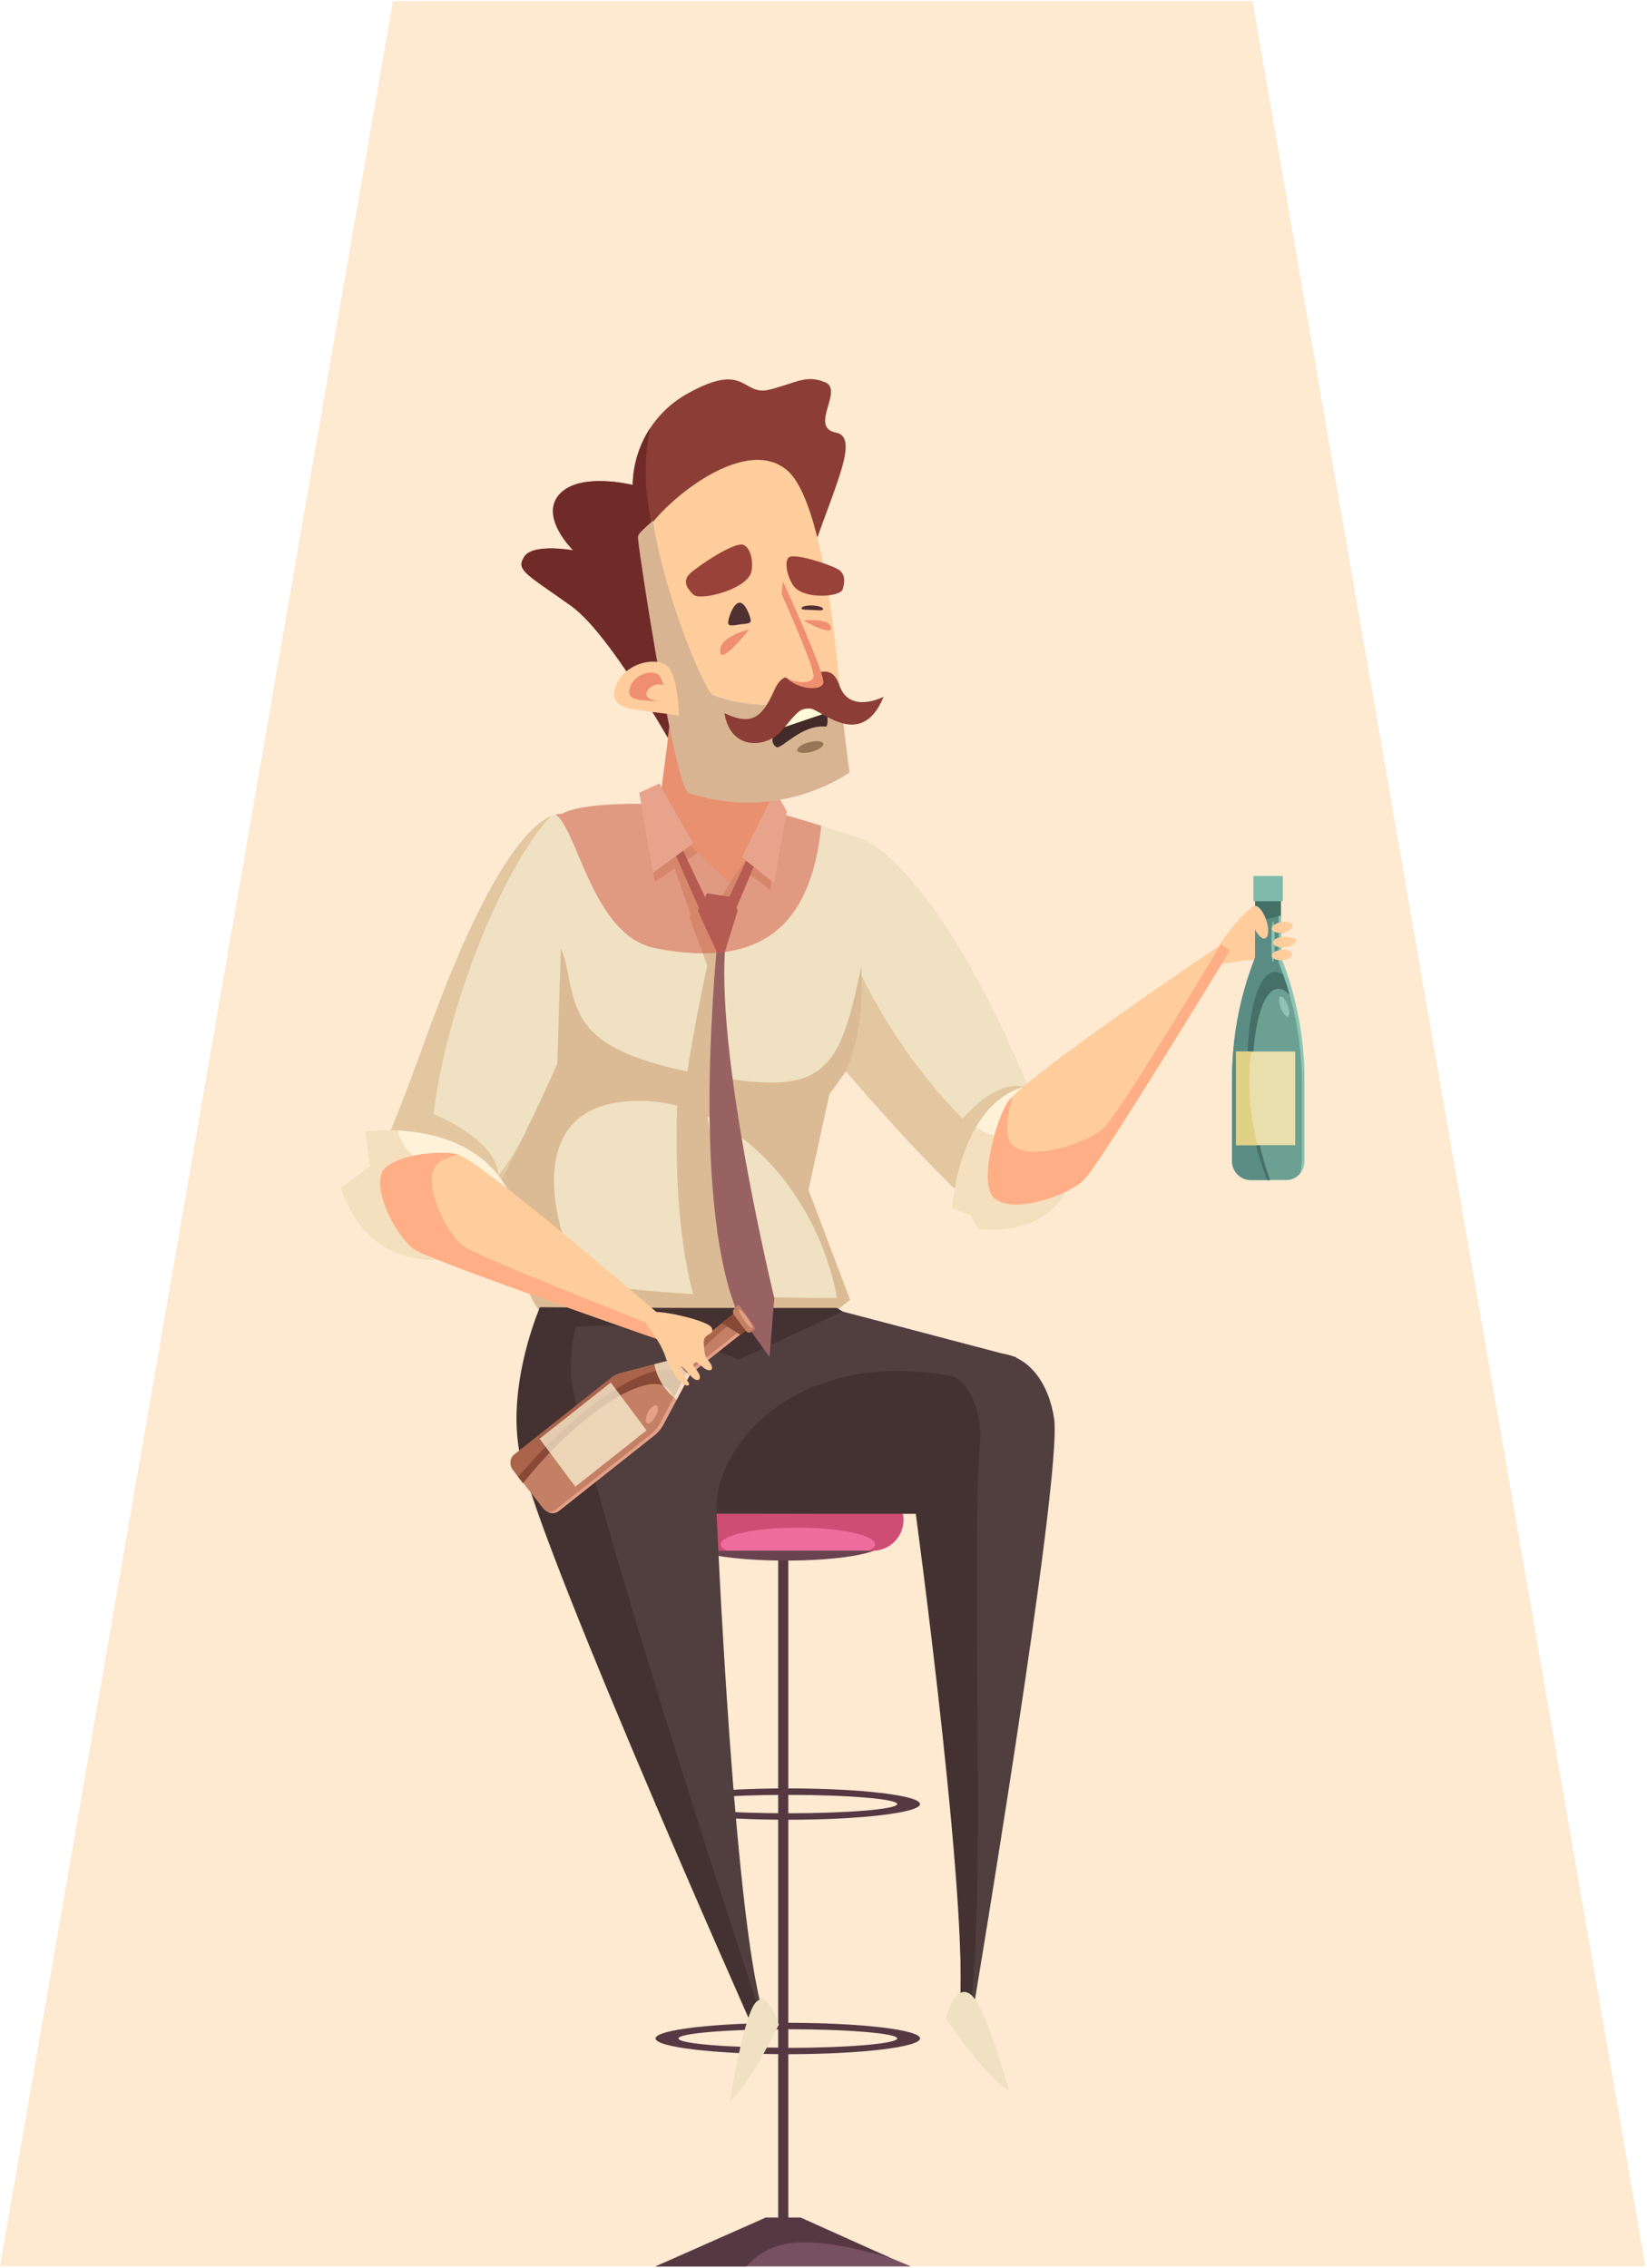 <svg version="1.2" baseProfile="tiny-ps" xmlns="http://www.w3.org/2000/svg" viewBox="0 0 501 690" width="501" height="690">
	<title>drunk_boy</title>
	<style>
		tspan { white-space:pre }
		.shp0 { fill: #fee9d1 } 
		.shp1 { fill: #ffcd9c } 
		.shp2 { fill: #8c3d35 } 
		.shp3 { fill: #702b28 } 
		.shp4 { fill: #563843 } 
		.shp5 { fill: #775160 } 
		.shp6 { fill: #efe1c2 } 
		.shp7 { fill: #e2c7a1 } 
		.shp8 { fill: #dbbb95 } 
		.shp9 { fill: #684350 } 
		.shp10 { fill: #ef6c9c } 
		.shp11 { fill: #ce4d75 } 
		.shp12 { fill: #513e3e } 
		.shp13 { fill: #443131 } 
		.shp14 { fill: #996262 } 
		.shp15 { fill: #fff2d9 } 
		.shp16 { fill: #f4dfbe } 
		.shp17 { fill: #ffae85 } 
		.shp18 { fill: #6ba093 } 
		.shp19 { fill: #5b8c84 } 
		.shp20 { fill: #457068 } 
		.shp21 { fill: #8dc4b5 } 
		.shp22 { fill: #e8dfac } 
		.shp23 { fill: #e0d186 } 
		.shp24 { fill: #7fbaab } 
		.shp25 { opacity: 0.502;fill: #d15443 } 
		.shp26 { fill: #d8b493 } 
		.shp27 { fill: #422b28 } 
		.shp28 { fill: #fff8d9 } 
		.shp29 { fill: #ef8f6f } 
		.shp30 { fill: #c48065 } 
		.shp31 { fill: #aa644b } 
		.shp32 { fill: #894936 } 
		.shp33 { fill: #e5a088 } 
		.shp34 { opacity: 0.698;fill: #fff9db } 
		.shp35 { fill: #4f3131 } 
		.shp36 { fill: #994239 } 
		.shp37 { fill: #997558 } 
	</style>
	<g id="drunk_boy">
		<g id="Capa 2">
			<g id="1">
				<g id="Grupo 1">
					<path id="Trazado 1" class="shp0" d="M500.5 689.43L0.02 689.43L119.54 0.34L380.99 0.34L500.5 689.43Z" />
				</g>
				<path id="Trazado 2" class="shp1" d="M369.56 290.42C370.29 287.12 379.46 275.74 381.77 275.74C384.55 275.7 381.93 278.69 385.01 279.96C388.09 281.23 388.72 281.39 390.49 280.97C393.94 280.1 394.06 282.21 391.24 283.46C388.67 284.54 389.12 284.53 389.19 285.09C389.33 286.25 389.75 285.65 392.24 285.36C394.97 284.99 395 287.15 392.03 287.86C389.57 288.44 388.02 289.12 388.01 289.56C388 290 388.47 289.91 390.4 289.85C392.33 289.78 391.57 292.03 388.83 292.15C387.23 292.23 385.52 292.26 384.39 292.35C375.17 290.91 369.56 296.1 369.56 290.42Z" />
				<path id="Trazado 3" class="shp2" d="M243.56 178.84L210.83 238.14C210.83 238.14 187.55 194.13 173.66 184.27C159.78 174.41 156.86 173.42 159.5 169.33C162.14 165.23 174.37 167.43 174.37 167.43C174.37 167.43 163.97 157.28 170.17 150.38C176.37 143.48 192.46 147.54 192.46 147.54C192.65 135.84 199.13 125.15 209.42 119.58C227.1 109.8 225.64 120.68 234.12 118.52C242.6 116.35 245.19 113.94 250.98 116.29C256.77 118.64 245.98 130 254.28 131.61C262.6 133.23 251.6 151.8 243.56 178.84Z" />
				<path id="Trazado 4" class="shp3" d="M236.78 191.13L210.83 238.14C210.83 238.14 187.55 194.13 173.66 184.27C159.78 174.41 156.86 173.42 159.5 169.33C162.13 165.23 174.37 167.43 174.37 167.43C174.37 167.43 163.97 157.28 170.17 150.38C176.37 143.48 192.46 147.54 192.46 147.54C192.56 141.39 194.4 135.39 197.77 130.25C196.89 134.62 196.44 139.07 196.44 143.53C196.44 170.27 211.77 191.96 230.7 191.96C232.75 191.94 234.79 191.66 236.78 191.13Z" />
				<path id="Rectángulo 1" class="shp4" d="M236.71 463.93L239.79 463.93L239.79 679.4L236.71 679.4L236.71 463.93Z" />
				<path id="Trazado 5" class="shp5" d="M277.08 689.49L199.41 689.49L232.94 675.47L243.55 675.47L277.08 689.49Z" />
				<path id="Trazado 6" class="shp4" d="M227.03 689.49L199.4 689.49L232.93 674.63L243.55 674.63L270.94 686.93C245.29 679.67 235.17 680.8 227.03 689.49Z" />
				<path id="Trazado 7" class="shp6" d="M318.23 366.55C318.23 366.55 306.47 369.17 303.73 368.72C295.04 367.29 257.55 321.58 257.55 321.58C256.14 292.4 251.95 250.6 261.29 254.84C261.29 254.84 278.58 258.8 304.06 311.09C309.64 322.54 316.06 340.17 320.54 344.38C325.86 349.36 318.23 366.55 318.23 366.55Z" />
				<path id="Trazado 8" class="shp7" d="M318.2 366.5C318.2 366.5 306.17 371.81 303.43 371.36C294.74 369.98 256.78 325.29 256.78 325.29L259.39 291.07C274.43 325.46 306.4 360.08 318.47 352C320.27 350.66 321.48 348.67 321.85 346.46C324.21 353.02 318.2 366.5 318.2 366.5Z" />
				<path id="Trazado 9" class="shp7" d="M286.02 349.73C286.02 349.73 299.99 325.6 313.41 331.22L297.74 356.42L286.02 349.73Z" />
				<path id="Trazado 10" class="shp6" d="M250.78 330.93L242.96 361.24L258.6 395.43L253.01 399.77L167.35 404.45L161.87 395.24L152.76 362.11L157.23 329.84C157.23 329.84 162.87 254.2 170.07 248.19C177.26 242.17 216.84 245.45 224.44 245.18C232.03 244.9 260.88 254.86 260.88 254.86C260.88 254.86 265.47 274.55 263.48 287.23C261.49 299.92 255.85 325.14 255.85 325.14L250.78 330.93Z" />
				<path id="Trazado 11" class="shp8" d="M194.94 243.97L201.09 241.15L213.01 258.93L199.14 268.37L194.94 243.97Z" />
				<path id="Trazado 12" class="shp8" d="M234.31 270.71L222.32 261.95L232.62 245.44L237.92 248.04L234.31 270.71Z" />
				<path id="Trazado 13" class="shp8" d="M213.6 278.53L211.16 281.31L198.37 244.63L200.26 243.71L213.6 278.53Z" />
				<path id="Trazado 14" class="shp8" d="M220.47 277.89L217.24 277.2L231.75 250.77L233.49 251.85L220.47 277.89Z" />
				<path id="Trazado 15" class="shp8" d="M209.65 278.93L212.83 273.59L219.56 275.02L221.8 279.35L215.77 295.38L209.65 278.93Z" />
				<path id="Trazado 16" class="shp8" d="M219.88 397.68C217.32 397.68 214.76 397.89 212.24 398.3C205.55 378.23 205.13 349.61 206.37 326.81C208.71 327.71 211.15 328.33 213.63 328.66C217.23 357.3 225.13 388.94 227.56 398.3C225.02 397.89 222.45 397.68 219.88 397.68L219.88 397.68Z" />
				<path id="Trazado 17" class="shp8" d="M254.73 399.34L174.46 398.96L172.41 388.68C193.47 395.28 256.97 394.9 256.97 394.9L254.73 399.34Z" />
				<path id="Trazado 18" class="shp8" d="M252.28 332.99L245.94 362.03L258.6 395.43L255.13 398.13C250.33 363.33 221.26 330.39 187.65 335.43C157.35 339.97 168.05 380.88 185.37 403.47L167.35 404.45L161.87 395.24L147.64 362.64L153.23 330.27C153.23 330.27 154.98 302.88 160.3 278.47C164.5 281.56 170.39 284.37 172.32 293.91C175.67 310.45 175.74 321.72 224 328.51C251.94 332.5 256.04 322.9 261.99 293.91C262.73 310.37 260.13 319.19 257.33 325.89L252.28 332.99Z" />
				<path id="Trazado 19" class="shp8" d="M208.62 328.93C212.36 303.97 217.59 283.26 217.59 283.26L219.69 285.1C216.89 296.16 215.96 312.23 215.96 328.53C215.3 328.49 214.64 328.41 213.95 328.41C212.17 328.42 210.38 328.6 208.62 328.93Z" />
				<path id="Trazado 20" class="shp9" d="M239.07 474.77C222.88 474.77 209.82 472.56 209.82 469.78C209.82 467 222.88 464.74 239.07 464.74C255.25 464.74 268.32 466.94 268.32 469.72C268.32 472.51 255.25 474.77 239.07 474.77Z" />
				<path id="Trazado 21" class="shp10" d="M274.84 462.34C274.84 464.84 273.85 467.24 272.08 469.01C270.31 470.78 267.91 471.77 265.41 471.77L210.94 471.77C205.79 471.76 201.62 467.57 201.63 462.42C201.63 458.3 204.97 454.95 209.1 454.95L267.49 454.95C269.44 454.96 271.32 455.74 272.69 457.12C274.07 458.51 274.84 460.38 274.84 462.34L274.84 462.34Z" />
				<path id="Trazado 22" class="shp11" d="M274.81 462.32C274.82 467.53 270.62 471.76 265.41 471.77L264.3 471.77C265.5 471.16 266.16 470.5 266.16 469.81C266.16 467.02 255.65 464.75 242.69 464.75C229.73 464.75 219.22 467.02 219.22 469.81C219.22 470.53 219.83 471.16 221.08 471.77L210.94 471.77C208.47 471.77 206.09 470.78 204.35 469.03C202.6 467.27 201.62 464.9 201.63 462.42C201.63 458.3 204.97 454.95 209.1 454.95L267.49 454.95C271.54 454.97 274.82 458.27 274.81 462.32Z" />
				<path id="Trazado 23" fill-rule="evenodd" class="shp4" d="M279.87 620.14C279.87 622.78 261.85 624.93 239.64 624.93C217.43 624.93 199.41 622.77 199.41 620.14C199.41 617.52 217.43 615.39 239.64 615.39C261.86 615.39 279.87 617.5 279.87 620.14ZM239.64 623.01C258.02 623.01 272.92 621.7 272.92 620.14C272.92 618.59 257.97 617.34 239.64 617.34C221.31 617.34 206.37 618.58 206.37 620.14C206.37 621.71 221.26 622.96 239.64 622.96L239.64 623.01Z" />
				<path id="Trazado 24" fill-rule="evenodd" class="shp4" d="M279.87 548.84C279.87 551.47 261.85 553.61 239.64 553.61C217.43 553.61 199.41 551.48 199.41 548.84C199.41 546.2 217.43 544.07 239.64 544.07C261.86 544.07 279.87 546.21 279.87 548.84ZM272.92 548.84C272.92 547.28 257.97 546.04 239.64 546.04C221.31 546.04 206.37 547.28 206.37 548.84C206.37 550.4 221.26 551.64 239.64 551.64C258.02 551.64 272.92 550.4 272.92 548.84Z" />
				<path id="Trazado 25" class="shp12" d="M301.88 460.55L191.84 460.55C191.84 460.55 174.09 456.35 167.29 452.98C152.8 430.54 164.23 397.72 164.23 397.72L253.61 398.28L309.11 412.89L301.88 460.55Z" />
				<path id="Trazado 26" class="shp13" d="M256.35 399L224.75 413.6C202.95 404.79 187.4 401.45 170.74 404.25L171.11 397.9L254.53 397.9L256.35 399Z" />
				<path id="Trazado 27" class="shp13" d="M290.11 460.5C290.11 460.5 218.04 460.32 218.04 460.22C216.37 441.22 241.32 409.63 289.55 418.67L290.11 460.5Z" />
				<path id="Trazado 28" class="shp13" d="M192.38 460.55L191.84 460.55C191.84 460.55 170.12 458.87 163.32 455.51C148.84 433.06 164.23 397.72 164.23 397.72L177.19 397.79C172.59 407.53 170.44 430.81 183.5 450.17C184.05 450.49 191.68 460.27 192.38 460.55Z" />
				<path id="Trazado 29" class="shp12" d="M233.13 615.15L229.12 617.12C229.12 617.12 157.25 448.08 160.87 437.83C164.48 427.59 174.24 415.06 186.41 413.75C198.59 412.45 217.9 458.76 217.9 458.76C217.9 458.76 223.47 591.92 233.13 615.15Z" />
				<path id="Trazado 30" class="shp13" d="M232.22 615.56L229.11 617.08C229.11 617.08 154.61 449.8 158.23 439.49C160.57 432.88 166.57 424.66 173.8 419.29C178.36 451.23 222.44 585.91 232.22 615.56Z" />
				<path id="Trazado 31" class="shp1" d="M200.17 247.79L205.39 207.38L234.82 212.62L234.82 250.78L221.76 268.66L200.17 247.79Z" />
				<path id="Trazado 32" class="shp14" d="M216.18 276.51L213.94 279.31L198.58 244.24L200.41 243.26L216.18 276.51Z" />
				<path id="Trazado 33" class="shp14" d="M234.82 244.94L236.43 246.77L220.13 285.36L217.3 282.68L234.82 244.94Z" />
				<path id="Trazado 34" class="shp15" d="M235.46 268.66L225.67 260.8L235.73 240.59L239.36 246.77L235.46 268.66Z" />
				<path id="Trazado 35" class="shp14" d="M212.26 277.07L215.06 271.74L221.87 272.83L224.42 276.92L219.53 292.79L212.26 277.07Z" />
				<path id="Trazado 36" class="shp14" d="M224.11 398.91C209.72 362.93 218.44 284.37 218.44 284.37L220.8 286.14C217.12 319.43 235.54 394.88 235.54 394.88L234.09 412.86L224.11 398.91Z" />
				<path id="Trazado 37" class="shp12" d="M279.58 455.84C279.58 455.84 290.79 412.26 301.82 411.69C312.85 411.11 319.15 421.19 320.65 431.61C323.27 449.56 295.23 616.4 295.23 616.4L291.35 615.15C296.34 590.97 279.58 455.84 279.58 455.84Z" />
				<path id="Trazado 38" class="shp13" d="M291.35 615.06C296.38 590.97 278.2 457.75 278.2 457.75C277.95 398.88 299.61 418.66 298.12 438.49C295.02 479.87 300.55 583.84 294.32 616.06L291.35 615.06Z" />
				<path id="Trazado 39" class="shp6" d="M112.62 356.37C117.46 350.02 126.79 323.19 131.99 309.27C157.67 240.47 171.83 247.83 171.83 247.83L169.53 323.64C169.53 323.64 146.15 376.73 136.84 381.41C133.85 382.91 120.08 380.08 120.08 380.08C120.08 380.08 106.71 364.13 112.62 356.37Z" />
				<path id="Trazado 40" class="shp7" d="M158.33 347.43C150.99 362.2 141.84 378.82 136.86 381.31C133.87 382.81 120.1 379.98 120.1 379.98C120.1 379.98 106.71 364.08 112.63 356.32C117.48 349.97 126.8 323.14 132 309.22C149.44 262.52 161.55 250.93 167.55 248.28C159.13 257.35 149.39 275.67 141.7 298.08C129.9 332.59 127.56 363.59 136.5 367.45C141.85 369.77 150.05 361.75 158.33 347.43Z" />
				<path id="Trazado 41" class="shp7" d="M127.83 337.33C127.83 337.33 154.19 346.16 151.49 360.48L123.65 350.19L127.83 337.33Z" />
				<path id="Trazado 42" class="shp15" d="M194.39 241.15L200.53 238.35L210.87 256.59L198.58 265.57L194.39 241.15Z" />
				<path id="Trazado 43" class="shp15" d="M289.64 367.69C289.64 367.69 291.88 331.78 315.91 329.81L328.47 348.95C328.47 348.95 327.92 377 297.47 373.91L295.23 369.7L289.64 367.69Z" />
				<path id="Trazado 44" class="shp16" d="M328.47 348.9C328.47 348.9 327.92 376.95 297.47 373.86L295.23 369.65L289.64 367.69C289.64 367.69 290.51 353.92 296.87 342.97C299.7 344.84 303.02 345.83 306.41 345.81C312.95 345.81 318.54 342.34 320.88 337.36L328.47 348.9Z" />
				<path id="Trazado 45" class="shp15" d="M111.14 344.22C111.14 344.22 142.16 339.66 154.34 361.8L142.8 381.63C142.8 381.63 114.16 391.95 103.69 361.42L112.53 354.79L111.14 344.22Z" />
				<path id="Trazado 46" class="shp16" d="M137.52 359.92C142.4 362.32 147.72 363.68 153.16 363.89L142.8 381.61C142.8 381.61 114.16 391.93 103.69 361.4L112.53 354.79L111.14 344.22C114.42 343.83 117.73 343.73 121.02 343.92C121.96 349.14 128.38 355.61 137.52 359.92L137.52 359.92Z" />
				<path id="Trazado 47" class="shp1" d="M306.31 335.58C310.42 328.41 371.5 287.32 371.5 287.32L374.1 289.19C374.1 289.19 334.97 353.57 329.78 358.81C324.59 364.05 307.48 369.55 302.18 364.23C298.08 360.15 302.2 342.75 306.31 335.58Z" />
				<path id="Trazado 48" class="shp17" d="M371.5 287.32L374.1 289.19C374.1 289.19 334.97 353.59 329.78 358.83C324.59 364.08 307.48 369.58 302.18 364.25C298.08 360.12 302.23 342.72 306.31 335.61C306.8 334.89 307.38 334.21 308.02 333.61C306.26 339.86 305.65 346.11 307.87 348.33C312.91 353.41 330.27 348.15 335.72 343.17C339.6 339.61 359.87 306.41 371.25 287.52L371.5 287.32Z" />
				<path id="Trazado 49" class="shp18" d="M396.58 328.57L396.58 353.78C396.58 355.16 396.03 356.49 395.06 357.47C394.08 358.45 392.75 359 391.37 359L380.49 359C377.33 358.99 374.78 356.43 374.78 353.27L374.78 328.14C374.78 315.67 377.11 303.3 381.64 291.68C381.74 291.42 381.79 291.14 381.79 290.87L381.79 266.98L389.6 266.98L389.6 291.29C394.22 303.18 396.58 315.82 396.58 328.57Z" />
				<path id="Trazado 50" class="shp19" d="M381.35 334.78C381.8 343.05 383.47 351.21 386.29 359L380.49 359C377.33 358.99 374.78 356.43 374.78 353.27L374.78 328.14C374.78 315.67 377.11 303.3 381.64 291.68C381.74 291.42 381.79 291.14 381.79 290.87L381.79 266.98L389.6 266.98L389.6 291.29C391.3 295.64 392.69 300.1 393.77 304.64C392.17 302.05 390.43 300.68 388.71 300.8C383.29 301.16 379.99 316.42 381.35 334.78L381.35 334.78Z" />
				<path id="Trazado 51" class="shp20" d="M391.27 297.37C391.58 298.65 393.44 303.39 393.76 304.64C392.16 302.05 390.41 300.68 388.7 300.8C383.28 301.16 379.98 316.42 381.34 334.78C381.8 343.05 383.48 351.21 386.32 359L385.51 359C382.34 351.12 380.44 342.79 379.87 334.32C377.86 310.12 383.06 289.64 391.27 297.37Z" />
				<path id="Trazado 52" class="shp21" d="M389.72 291.29C394.4 303.16 396.81 315.8 396.81 328.57L396.81 353.73C396.68 354.94 396.2 356.09 395.42 357.03C395.8 355.61 396.02 354.15 396.05 352.68L396.05 330.06C396.05 317.3 393.65 304.66 388.97 292.79L388.97 268.47L381.77 268.47L381.77 266.98L389.72 266.98L389.72 291.29L389.72 291.29Z" />
				<path id="Rectángulo 2" class="shp22" d="M375.97 319.9L393.99 319.9L393.99 348.38L375.97 348.38L375.97 319.9Z" />
				<path id="Trazado 53" class="shp21" d="M387.24 292.71C386.96 292.71 386.75 289.91 386.75 286.49C386.75 283.06 386.98 280.26 387.24 280.26C387.5 280.26 387.72 283.05 387.72 286.49C387.72 289.93 387.51 292.71 387.24 292.71Z" />
				<path id="Trazado 54" class="shp23" d="M380.07 329.25C380.03 335.71 380.86 342.14 382.54 348.38L376.02 348.38L376.02 319.9L380.6 319.9C380.24 323.01 380.06 326.13 380.07 329.25L380.07 329.25Z" />
				<path id="Trazado 55" class="shp20" d="M381.79 280.42L381.79 266.98L389.6 266.98L389.6 278.55L381.79 280.42Z" />
				<path id="Rectángulo 3" class="shp24" d="M381.27 266.5L390.21 266.5L390.21 274.17L381.27 274.17L381.27 266.5Z" />
				<path id="Trazado 56" class="shp21" d="M391.78 309.27C391.21 309.48 390.23 308.29 389.6 306.59C388.98 304.9 388.94 303.34 389.52 303.13C390.09 302.92 391.07 304.12 391.7 305.81C392.33 307.5 392.36 309.06 391.78 309.27Z" />
				<path id="Trazado 57" class="shp25" d="M169.06 247.81C169.66 247.64 170.3 247.57 170.92 247.6C174.95 245.22 184.78 244.52 195.03 244.52L194.46 241.14L200.59 238.34L201.29 239.58L205.45 207.38L234.82 212.62L234.82 242.4L235.73 240.56L239.36 246.78L239.14 248.03C242.75 249.02 246.49 250.16 249.82 251.21C246.72 281.52 231.78 294.84 199.41 288.48C180.31 284.73 175.95 252.94 169.06 247.81Z" />
				<path id="Trazado 58" class="shp1" d="M195.91 163.79C195.5 158.81 224.37 130.89 239.2 142.87C254.03 154.85 257.04 233.15 257.04 233.15C231.78 249.11 209.89 239.15 209.89 239.15C205.57 235.13 196.32 168.77 195.91 163.79Z" />
				<path id="Trazado 59" class="shp26" d="M255.55 209.8C256.72 223.18 258.43 235.02 258.43 235.02C243.84 244.47 225.73 246.74 209.26 241.18C204.94 237.16 194.58 169.56 194.17 164.58C194.02 162.78 193.24 163.16 198.64 158.36C201.71 179.75 213.58 208.5 216.66 211.37C216.66 211.37 233.9 219.24 255.55 209.8Z" />
				<path id="Trazado 60" class="shp27" d="M245.37 213.58C252.77 212.21 252.08 221.15 251.24 221.05C243.83 220.26 237.56 228.19 236.15 227.27C231.26 224.05 243.04 214.11 245.37 213.58Z" />
				<path id="Trazado 61" class="shp28" d="M249.56 213.39L250.96 217.02L237.68 221.52L237.12 216.75L249.56 213.39Z" />
				<path id="Trazado 62" class="shp1" d="M206.53 217.8C195.9 215.59 184.52 217.09 187.19 209.08C189.85 201.08 201.27 199.22 203.83 203.62C206.4 208.01 206.53 217.8 206.53 217.8Z" />
				<path id="Trazado 63" class="shp2" d="M235.39 210.26C239.1 201.81 243.49 208.35 243.49 208.35C243.49 208.35 252.24 199.25 255.28 208.35C258.31 217.45 268.77 211.98 268.77 211.98C262.02 228.54 249.54 215.69 246.51 215.57C243.49 215.44 242.8 216.2 238.08 221.96C233.36 227.71 222.16 228.55 220.39 216.97C228.22 220.71 231.68 218.72 235.39 210.26Z" />
				<path id="Trazado 64" class="shp29" d="M202.76 213.64C196.71 212.75 190.31 213.99 191.56 209.39C192.8 204.8 199.14 203.35 200.73 205.73C202.32 208.11 202.76 213.64 202.76 213.64Z" />
				<path id="Trazado 65" class="shp1" d="M202.96 214.3C199.47 212.97 195.49 212.85 196.88 210.28C198.28 207.7 202.21 207.67 202.84 209.31C203.19 210.95 203.23 212.64 202.96 214.3L202.96 214.3Z" />
				<path id="Trazado 66" class="shp30" d="M201.84 433.26C201.15 434.56 200.21 435.69 199.06 436.6L170.02 459.61C169.31 460.16 168.41 460.39 167.53 460.23C166.61 460.07 165.78 459.58 165.21 458.85L156.08 447.22C155.52 446.52 155.23 445.63 155.29 444.73C155.35 443.86 155.77 443.06 156.45 442.5L186.13 419C186.9 418.41 187.79 417.98 188.73 417.75L205.08 413.47C205.82 413.27 206.51 412.92 207.12 412.45L225.27 398.13L229.01 402.96L210.58 417.55C210.2 417.86 209.88 418.24 209.65 418.67L201.84 433.26Z" />
				<path id="Trazado 67" class="shp31" d="M209.93 418.14C209.83 418.29 209.73 418.42 209.65 418.57L205.24 426.85C205.24 425.12 204.55 423.47 203.32 422.26C197.27 416.95 179.06 428 162.63 446.92C161.41 448.33 160.27 449.72 159.13 451.13L156.07 447.22C155.51 446.52 155.23 445.63 155.29 444.73C155.35 443.86 155.77 443.05 156.45 442.5L186.14 419C186.91 418.4 187.79 417.98 188.73 417.75L205.08 413.47C205.82 413.27 206.51 412.92 207.12 412.45L225.21 398.1L226.54 399.8C224.47 401.09 222.48 402.5 220.58 404.04C213.42 409.81 208.79 416.01 209.93 418.14Z" />
				<path id="Trazado 68" class="shp32" d="M208.36 420.99L205.19 426.96C205.19 425.24 204.5 423.58 203.27 422.37C197.22 417.07 179.01 428.11 162.58 447.03C161.36 448.44 160.22 449.83 159.08 451.24L156.59 448L157.65 449.25C158.9 447.82 160.14 446.4 161.39 444.98C181.79 422.56 205.64 409.32 208.36 420.99Z" />
				<path id="Trazado 69" class="shp33" d="M229.01 402.96L210.58 417.56C210.19 417.86 209.88 418.24 209.65 418.67L201.85 433.35C201.16 434.64 200.22 435.77 199.08 436.67L170.02 459.68C169.31 460.23 168.41 460.45 167.53 460.31C167.21 460.25 166.91 460.16 166.63 460.02C167.45 460.12 168.27 459.89 168.92 459.38L197.97 436.38C199.11 435.47 200.06 434.34 200.74 433.05L208.56 418.35C208.8 417.92 209.11 417.54 209.5 417.24L227.92 402.65L224.69 398.53L225.21 398.1L229.01 402.96Z" />
				<path id="Trazado 70" class="shp33" d="M196.83 433.01C196.2 432.68 196.31 431.17 197.11 429.67C197.91 428.16 199.06 427.21 199.7 427.55C200.33 427.88 200.21 429.38 199.42 430.89C198.63 432.37 197.47 433.35 196.83 433.01Z" />
				<path id="Trazado 71" class="shp32" d="M225.32 406.12L219.49 402.5L225.21 398.1L229.01 402.93L225.32 406.12Z" />
				<path id="Trazado 72" class="shp30" d="M228.43 405.24C227.96 405.56 227.33 405.45 226.99 404.99L223.25 400.01C222.85 399.51 222.85 398.79 223.25 398.29L224.08 397.32C224.2 397.18 224.38 397.1 224.57 397.11C224.77 397.11 224.95 397.21 225.06 397.37L229.34 403.42C229.49 403.62 229.54 403.87 229.5 404.12C229.46 404.36 229.31 404.58 229.11 404.73L228.43 405.24Z" />
				<path id="Trazado 73" class="shp33" d="M228.79 404.02C228.48 404.19 227.4 403.07 226.3 401.53C225.21 399.98 224.51 398.56 224.81 398.39C225.11 398.22 226.2 399.32 227.3 400.88C228.38 402.49 229.11 403.84 228.79 404.02Z" />
				<path id="Trazado 74" class="shp34" d="M175.02 452.28L164.14 437.71L185.79 420.59L196.67 435.16L175.02 452.28Z" />
				<path id="Trazado 75" class="shp34" d="M205.82 425.84C202.3 423.2 199.88 419.35 199.03 415.04L205.08 413.45C205.33 413.38 205.58 413.29 205.82 413.18C206.58 415.29 207.99 417.1 209.84 418.36C209.78 418.46 209.65 418.55 209.65 418.65L205.82 425.84L205.82 425.84Z" />
				<path id="Trazado 76" class="shp1" d="M138.88 351.09C145.89 352.46 207.49 405.87 207.49 405.87L206.13 409.51C206.13 409.51 131.3 383.64 126.07 380.1C121.04 376.69 113.55 362.99 116.18 356.77C118.3 351.88 132.18 349.75 138.88 351.09Z" />
				<path id="Trazado 77" class="shp17" d="M207.24 406.57L206.13 409.53C206.13 409.53 131.3 383.66 126.07 380.13C121.04 376.71 113.55 363.02 116.18 356.79C118.23 351.9 132.18 349.77 138.88 351.1C139.03 351.15 139.18 351.2 139.33 351.25C135.75 352.15 132.93 353.58 132.02 355.54C129.17 361.65 136.08 375.61 141.06 379.19C144.8 381.94 185.88 398.18 207.24 406.57Z" />
				<path id="Trazado 78" class="shp6" d="M295.23 606.74C299.99 610.38 306.97 636.19 306.97 636.19C299.15 631.14 287.7 614.03 287.7 614.03C287.7 614.03 290.47 603.09 295.23 606.74Z" />
				<path id="Trazado 79" class="shp6" d="M236.89 615.96C236.89 615.96 228.36 633.74 222.05 639.27C222.05 639.27 226.14 613.12 229.93 609.16C233.71 605.2 236.89 615.96 236.89 615.96Z" />
				<path id="Trazado 80" class="shp1" d="M197.98 399.24C201.25 398.46 215.42 401.81 216.46 403.88C217.69 406.38 213.84 405.3 214.08 408.65C214.31 412 214.43 412.65 215.56 414.05C217.85 416.79 215.96 417.85 213.67 415.81C211.58 413.97 211.77 414.36 211.31 414.67C210.33 415.31 210.93 415.22 212.4 417.55C213.87 419.88 211.95 420.85 210.03 418.47C208.43 416.51 207.17 415.41 206.76 415.58C206.35 415.76 206.63 416.14 207.53 417.86C208.43 419.58 210.31 420.99 209.36 421.45C208.41 421.91 206.1 419.87 204.79 417.45C204.02 416.01 203.25 414.51 202.67 413.52C199.96 404.54 192.85 401.74 197.98 399.24Z" />
				<path id="Trazado 81" class="shp1" d="M384.54 285.51C383.3 285.51 381.67 283.29 380.9 280.53C380.13 277.78 380.52 275.55 381.75 275.55C382.98 275.55 384.6 277.8 385.37 280.53C386.14 283.27 385.77 285.51 384.54 285.51Z" />
				<path id="Trazado 82" class="shp1" d="M386.86 282.64C386.75 281.77 388.04 280.82 389.73 280.52C391.42 280.22 392.88 280.67 393 281.54C393.13 282.41 391.85 283.35 390.15 283.66C388.47 283.96 386.98 283.51 386.86 282.64Z" />
				<path id="Trazado 83" class="shp1" d="M387.21 286.81C387.19 285.94 388.57 285.12 390.28 285C391.98 284.89 393.41 285.48 393.43 286.36C393.44 287.24 392.08 288.04 390.36 288.17C388.65 288.29 387.24 287.68 387.21 286.81Z" />
				<path id="Trazado 84" class="shp1" d="M386.85 290.73C386.83 289.86 388.2 289.06 389.9 288.94C391.61 288.81 393.03 289.42 393.05 290.3C393.08 291.17 391.71 291.96 389.99 292.09C388.28 292.21 386.88 291.6 386.85 290.73Z" />
				<path id="Trazado 85" class="shp35" d="M247.16 185.57C245.34 185.5 243.76 185.56 243.82 185.03C243.88 184.49 245.39 184.13 247.21 184.21C249.03 184.28 250.38 184.77 250.38 185.3C250.33 185.85 248.98 185.65 247.16 185.57Z" />
				<path id="Trazado 86" class="shp35" d="M225.12 189.96C223.23 190.22 221.62 190.65 221.5 189.58C221.37 188.51 222.94 183.61 224.84 183.36C226.73 183.11 228.23 187.58 228.36 188.69C228.48 189.8 227.01 189.7 225.12 189.96Z" />
				<path id="Trazado 87" class="shp36" d="M228.47 174.21C226.9 179.39 212.95 182.86 210.95 180.93C208.96 179 207.5 176.77 209.88 174.49C212.26 172.22 223.7 164.53 226.22 165.78C228.73 167.02 229.19 171.83 228.47 174.21Z" />
				<path id="Trazado 88" class="shp36" d="M239.75 169.75C241.1 167.9 252.15 171.69 254.69 173.05C257.23 174.41 257.04 176.9 256.35 179.27C255.65 181.65 244.41 182.51 241.33 178.17C239.91 176.17 238.41 171.61 239.75 169.75Z" />
				<path id="Trazado 89" class="shp29" d="M227.86 191.5C225.21 195 219.73 200.95 219.15 198.8C218 193.74 227.86 191.5 227.86 191.5Z" />
				<path id="Trazado 90" class="shp29" d="M244.41 188.77C248.03 190.87 252.62 192.73 252.79 191.26C253.09 187.85 244.41 188.77 244.41 188.77Z" />
				<path id="Trazado 91" class="shp1" d="M237.04 175.89C237.04 175.89 250.07 204.33 249.33 206.94C248.58 209.55 240.2 208.81 237.22 204.14C234.25 199.47 237.04 175.89 237.04 175.89Z" />
				<path id="Trazado 92" class="shp29" d="M250.45 207.86C249.79 210.18 243.2 209.85 239.6 206.54C243.04 207.99 246.95 207.86 247.47 205.99C247.99 204.13 241.49 189.12 237.76 180.68C237.97 178.34 238.16 176.82 238.16 176.82C238.16 176.82 251.19 205.25 250.45 207.86Z" />
				<path id="Trazado 93" class="shp37" d="M246.86 228.72C244.67 229.29 242.68 229.11 242.53 228.3C242.38 227.5 243.92 226.37 246.11 225.81C248.3 225.25 250.25 225.44 250.45 226.24C250.66 227.03 249.05 228.14 246.86 228.72Z" />
			</g>
		</g>
	</g>
</svg>